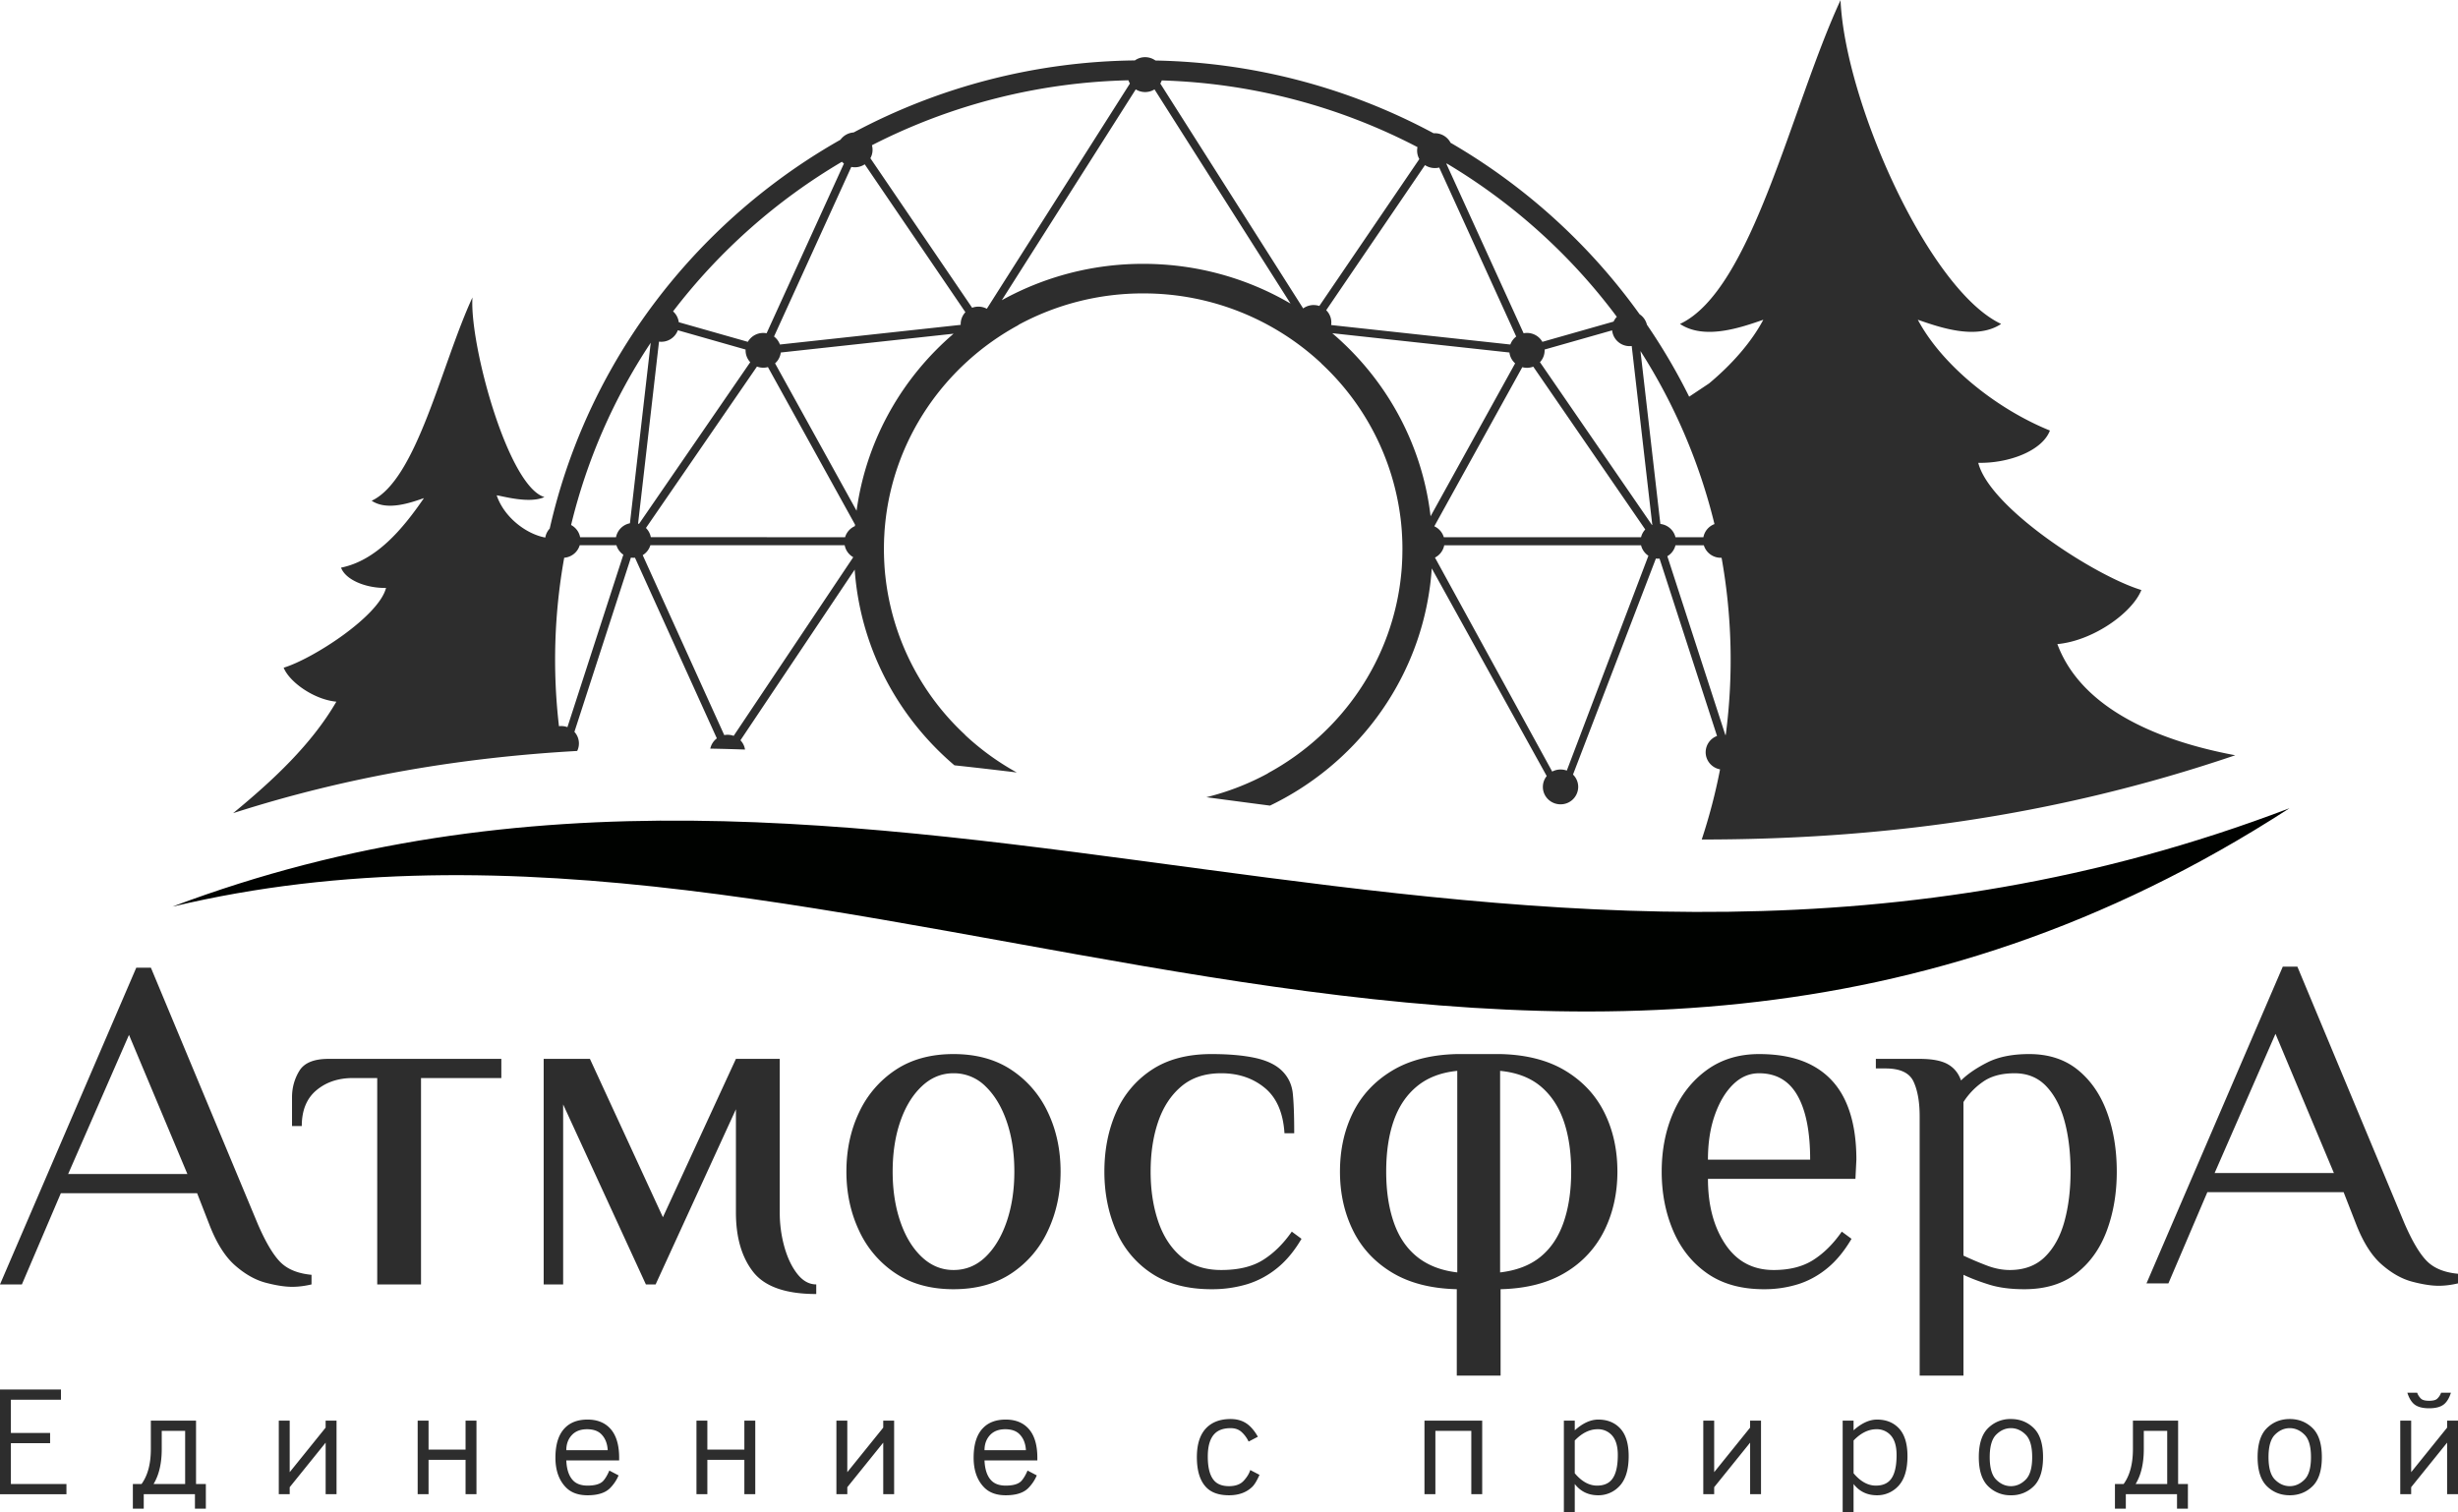 <svg width="130" height="80" fill="none" xmlns="http://www.w3.org/2000/svg"><path fill-rule="evenodd" clip-rule="evenodd" d="M15.445 68.065c-.377 0-.84-.072-1.39-.216-.549-.144-1.09-.448-1.621-.914-.532-.465-.987-1.189-1.365-2.17l-.643-1.65H3.218l-2.06 4.823H0l7.208-16.754h.772l5.663 13.581c.412.948.807 1.612 1.184 1.993.378.38.927.604 1.649.672v.508a4.97 4.97 0 0 1-.477.089 3.97 3.97 0 0 1-.554.038ZM3.604 62.099h6.307l-3.089-7.36-3.218 7.36Zm16.347 5.839V57.022h-1.288c-.772 0-1.416.217-1.93.648-.515.432-.772 1.061-.772 1.891h-.516v-1.523c0-.508.13-.973.387-1.396.257-.423.772-.634 1.544-.634h9.139v1.014h-4.248v10.916h-2.316Zm23.219.508c-1.613 0-2.724-.39-3.334-1.168-.61-.779-.914-1.828-.914-3.148v-5.457l-4.247 9.265h-.515l-4.376-9.52v9.52h-1.03v-11.93H31.2l3.86 8.376 3.862-8.376h2.317v8.122c0 .627.082 1.231.244 1.815.164.584.391 1.062.683 1.434.292.372.626.559 1.004.559v.508Zm7.26-.254c-1.202 0-2.223-.28-3.064-.838a5.429 5.429 0 0 1-1.931-2.26c-.446-.947-.67-1.988-.67-3.121 0-1.151.224-2.196.67-3.135a5.45 5.45 0 0 1 1.931-2.247c.84-.558 1.862-.837 3.063-.837s2.223.279 3.063.837a5.443 5.443 0 0 1 1.931 2.247c.447.939.67 1.984.67 3.134 0 1.134-.224 2.175-.67 3.123a5.422 5.422 0 0 1-1.93 2.258c-.841.56-1.863.839-3.064.839Zm0-1.016c.651 0 1.217-.233 1.699-.698.48-.465.853-1.092 1.119-1.878.266-.787.399-1.663.399-2.627 0-.982-.133-1.862-.4-2.64-.265-.779-.638-1.4-1.118-1.866a2.362 2.362 0 0 0-1.7-.698c-.635 0-1.197.232-1.686.698-.489.465-.866 1.087-1.132 1.866-.267.778-.4 1.658-.4 2.64 0 .964.133 1.84.4 2.627.266.786.643 1.413 1.132 1.878.49.465 1.051.698 1.686.698Zm13.642 1.016c-1.27 0-2.324-.28-3.166-.838a5.08 5.08 0 0 1-1.88-2.26c-.41-.947-.617-1.988-.617-3.121 0-1.151.206-2.196.618-3.135a5.096 5.096 0 0 1 1.88-2.247c.84-.558 1.896-.837 3.165-.837.91 0 1.678.067 2.305.202.626.136 1.102.364 1.428.686.326.322.515.715.567 1.18.051.466.077 1.172.077 2.12h-.515c-.069-1.083-.416-1.883-1.042-2.399-.627-.516-1.395-.774-2.304-.774-.858 0-1.562.232-2.112.698-.549.465-.956 1.087-1.222 1.866-.266.778-.399 1.658-.399 2.64 0 .964.133 1.84.399 2.627.266.786.673 1.413 1.222 1.878.55.465 1.254.698 2.112.698.91 0 1.647-.177 2.213-.533.567-.355 1.073-.855 1.52-1.497l.514.38c-.378.643-.806 1.16-1.287 1.548-.48.39-1.008.673-1.583.851a6.4 6.4 0 0 1-1.893.267Zm12.975 4.569v-4.57c-1.373-.033-2.519-.33-3.437-.888-.918-.558-1.605-1.303-2.059-2.234-.455-.93-.682-1.963-.682-3.097 0-1.15.227-2.187.682-3.11.454-.921 1.141-1.662 2.059-2.22.918-.559 2.064-.855 3.437-.888h2.317c1.373.033 2.518.33 3.437.888.918.558 1.604 1.299 2.058 2.22.456.923.683 1.96.683 3.11 0 1.134-.228 2.167-.683 3.097a5.294 5.294 0 0 1-2.058 2.234c-.919.559-2.064.855-3.437.889v4.569h-2.317Zm.026-5.458V56.642c-.859.085-1.566.355-2.124.812-.558.457-.97 1.066-1.236 1.828-.266.761-.399 1.658-.399 2.69 0 1.016.133 1.909.4 2.679.265.77.677 1.378 1.235 1.827.558.448 1.265.724 2.124.825Zm2.265 0c.875-.102 1.588-.377 2.137-.825.549-.449.956-1.057 1.222-1.827s.4-1.663.4-2.678c0-1.033-.134-1.93-.4-2.691-.266-.761-.673-1.37-1.222-1.828-.55-.457-1.262-.727-2.137-.812v10.661Zm13.952.889c-1.201 0-2.2-.28-2.999-.838-.798-.559-1.398-1.312-1.802-2.26-.403-.947-.605-1.988-.605-3.121 0-1.151.206-2.196.618-3.135.412-.94 1.004-1.688 1.776-2.247.773-.558 1.69-.837 2.755-.837 1.167 0 2.132.215 2.896.647.764.431 1.33 1.062 1.699 1.891.37.829.553 1.844.553 3.046l-.05 1.015h-7.8c0 1.388.303 2.539.913 3.453.609.913 1.463 1.37 2.561 1.37.84 0 1.54-.177 2.098-.533.558-.355 1.06-.855 1.506-1.497l.515.38c-.378.643-.802 1.16-1.274 1.548-.472.39-.987.673-1.545.851a5.963 5.963 0 0 1-1.815.267Zm-2.96-6.854h5.406c0-1.472-.223-2.602-.67-3.389-.446-.787-1.124-1.18-2.033-1.18-.515 0-.974.199-1.377.596-.404.398-.726.94-.966 1.625s-.36 1.468-.36 2.348Zm11.198 11.423V59.054c0-.762-.107-1.376-.322-1.84-.215-.466-.708-.699-1.48-.699h-.515v-.507h2.317c.652 0 1.145.092 1.48.279.335.186.571.473.708.863.343-.339.806-.656 1.39-.952.584-.296 1.321-.444 2.214-.444 1.03 0 1.887.279 2.574.837.687.559 1.202 1.308 1.544 2.247.344.939.515 1.984.515 3.134 0 1.134-.175 2.175-.527 3.123-.352.947-.889 1.7-1.609 2.258-.721.56-1.639.839-2.755.839-.72 0-1.338-.081-1.853-.242-.515-.16-.97-.334-1.365-.52v5.33h-2.316Zm4.762-5.585c.772 0 1.395-.233 1.866-.698.473-.465.816-1.092 1.03-1.878.215-.787.322-1.663.322-2.627 0-.982-.103-1.862-.309-2.64-.206-.779-.528-1.4-.965-1.866-.438-.466-1-.698-1.687-.698-.703 0-1.269.156-1.698.47a3.77 3.77 0 0 0-1.005 1.053v8.122c.395.187.803.36 1.223.52.421.162.828.242 1.223.242ZM128.971 68.01c-.378 0-.842-.072-1.39-.216-.55-.144-1.09-.448-1.622-.914-.532-.465-.987-1.189-1.364-2.17l-.644-1.65h-7.208l-2.059 4.823h-1.159l7.208-16.753h.772l5.664 13.58c.412.948.806 1.612 1.184 1.993.378.38.926.605 1.647.672v.508a4.819 4.819 0 0 1-.476.089c-.18.025-.365.038-.553.038Zm-11.842-5.965h6.307l-3.089-7.361-3.218 7.36Z" fill="#2D2D2D"/><path fill-rule="evenodd" clip-rule="evenodd" d="M9.122 47.955c37.428-14.097 70.64 10.548 111.964-5.204-39.264 25.435-75.93-3.4-111.964 5.204Z" fill="#000200"/><path fill-rule="evenodd" clip-rule="evenodd" d="M0 79.034v-5.537h3.225v.539H.576v1.76H2.65v.54H.576v2.159h2.938v.54H0Zm7.027.767v-1.306h.46c.328-.455.491-1.07.491-1.847v-1.505h2.39v3.352h.519V79.8h-.577v-.767H7.603v.767h-.576Zm1.527-3.153c0 .758-.145 1.373-.432 1.847h1.67v-2.812H8.554v.965Zm6.768-1.505v2.726l1.9-2.356v-.37h.577v3.891h-.576v-2.727l-1.901 2.357v.37h-.577v-3.89h.577Zm7.344 0v1.534h1.957v-1.534h.577v3.891h-.577v-1.818h-1.957v1.818h-.576v-3.89h.576Zm7.285 2.103c.02.492.145.851.375 1.078.173.17.423.256.749.256.404 0 .681-.085.835-.256.115-.132.221-.313.317-.54l.489.256a2.113 2.113 0 0 1-.46.681c-.25.246-.643.37-1.181.37-.48 0-.854-.132-1.124-.397-.383-.38-.575-.91-.575-1.591 0-.719.172-1.25.519-1.59.287-.285.68-.426 1.18-.426.48 0 .864.141 1.152.426.345.34.519.871.519 1.59v.143H29.95Zm2.19-.54c-.02-.36-.135-.644-.347-.853-.172-.17-.421-.255-.748-.255-.345 0-.614.104-.806.312-.192.209-.289.474-.289.795h2.19Zm5.27-1.563v1.534h1.957v-1.534h.577v3.891h-.577v-1.818h-1.957v1.818h-.576v-3.89h.576Zm7.401 0v2.726l1.901-2.356v-.37h.576v3.891h-.576v-2.727l-1.9 2.357v.37h-.577v-3.89h.576Zm7.257 2.103c.02.492.145.851.375 1.078.173.17.423.256.749.256.404 0 .681-.085.835-.256.115-.132.221-.313.317-.54l.489.256a2.113 2.113 0 0 1-.46.681c-.25.246-.643.37-1.181.37-.48 0-.854-.132-1.124-.397-.383-.38-.575-.91-.575-1.591 0-.719.172-1.25.519-1.59.287-.285.68-.426 1.18-.426.48 0 .864.141 1.152.426.345.34.519.871.519 1.59v.143h-2.795Zm2.19-.54c-.02-.36-.135-.644-.347-.853-.172-.17-.421-.255-.748-.255-.345 0-.614.104-.806.312-.192.209-.289.474-.289.795h2.19Zm11.778-.455a1.608 1.608 0 0 0-.346-.482c-.153-.152-.355-.228-.605-.228-.364 0-.643.094-.835.284-.25.246-.373.654-.373 1.22 0 .626.124 1.06.373 1.308.173.17.423.256.75.256.345 0 .604-.096.776-.285.174-.189.29-.378.347-.568l.489.255c-.134.303-.26.512-.375.626-.307.302-.72.454-1.237.454-.519 0-.913-.132-1.181-.397-.347-.34-.519-.881-.519-1.62 0-.7.172-1.22.519-1.561.307-.303.728-.455 1.266-.455.423 0 .769.132 1.038.398.153.151.287.33.403.539l-.49.256Zm12.354 2.783h-.576v-3.351h-1.9v3.351h-.577v-3.89h3.053v3.89Zm4.896-1.107c.365.435.758.653 1.18.653.308 0 .547-.085.72-.256.25-.246.376-.7.376-1.363 0-.492-.116-.852-.347-1.079a.978.978 0 0 0-.719-.284c-.423 0-.826.198-1.21.596v1.733Zm0-2.784v.512c.423-.378.835-.568 1.238-.568.462 0 .836.141 1.124.426.326.32.489.824.489 1.505 0 .738-.172 1.278-.517 1.619a1.507 1.507 0 0 1-1.096.454c-.518 0-.931-.199-1.238-.596V80h-.576v-4.857h.576Zm7.373 0v2.726l1.9-2.356v-.37h.577v3.891h-.576v-2.727l-1.901 2.357v.37h-.576v-3.89h.576Zm7.372 2.784c.365.435.758.653 1.181.653.307 0 .547-.085.72-.256.249-.246.374-.7.374-1.363 0-.492-.115-.852-.346-1.079a.977.977 0 0 0-.718-.284c-.423 0-.826.198-1.21.596v1.733Zm0-2.784v.512c.423-.378.836-.568 1.239-.568.46 0 .835.141 1.123.426.326.32.489.824.489 1.505 0 .738-.172 1.278-.517 1.619a1.508 1.508 0 0 1-1.095.454c-.519 0-.932-.199-1.239-.596V80h-.576v-4.857h.576Zm8.323.398c-.288 0-.547.114-.777.341-.231.227-.345.624-.345 1.193 0 .568.114.965.345 1.192.23.228.489.342.777.342.288 0 .547-.114.777-.342.231-.227.347-.624.347-1.192 0-.569-.116-.966-.347-1.193-.23-.227-.489-.341-.777-.341Zm-1.21 0a1.66 1.66 0 0 1 1.21-.483c.48 0 .883.162 1.21.483.326.322.489.833.489 1.534 0 .7-.163 1.211-.489 1.534a1.66 1.66 0 0 1-1.21.482 1.66 1.66 0 0 1-1.21-.482c-.326-.323-.489-.834-.489-1.534 0-.7.163-1.212.489-1.534Zm6.711 4.26v-1.306h.46c.328-.455.491-1.07.491-1.847v-1.505h2.39v3.352h.518V79.8h-.576v-.767h-2.707v.767h-.576Zm1.526-3.153c0 .758-.144 1.373-.432 1.847h1.67v-2.812h-1.238v.965Zm7.719-1.107c-.289 0-.548.114-.778.341-.231.227-.345.624-.345 1.193 0 .568.114.965.345 1.192.23.228.489.342.778.342.287 0 .547-.114.776-.342.232-.227.347-.624.347-1.192 0-.569-.115-.966-.347-1.193-.229-.227-.489-.341-.776-.341Zm-1.211 0c.328-.321.73-.483 1.211-.483.479 0 .882.162 1.209.483.327.322.489.833.489 1.534 0 .7-.162 1.211-.489 1.534-.327.32-.73.482-1.209.482-.481 0-.883-.161-1.211-.482-.325-.323-.489-.834-.489-1.534 0-.7.164-1.212.489-1.534Zm7.056-.398h.577v2.726l1.901-2.356v-.37H130v3.891h-.576v-2.727l-1.901 2.357v.37h-.577v-3.89Zm.894-1.477a.786.786 0 0 0 .201.313c.078.076.221.114.432.114s.356-.038.432-.114a.786.786 0 0 0 .201-.313h.519c-.076.247-.182.436-.317.568-.172.171-.451.256-.835.256-.384 0-.662-.085-.835-.256-.134-.132-.239-.32-.317-.568h.519ZM97.347 0c-2.608 5.622-4.678 15.348-8.496 17.135 1.303.864 3.228.187 4.408-.222-.63 1.186-1.652 2.352-2.868 3.367l-1.054.702a31.554 31.554 0 0 0-2.234-3.807.921.921 0 0 0-.387-.553 31.94 31.94 0 0 0-3.542-4.144 32.2 32.2 0 0 0-6.456-4.927.936.936 0 0 0-.833-.503l-.064.001a32.328 32.328 0 0 0-14.71-3.848.94.94 0 0 0-1.09-.005 32.343 32.343 0 0 0-14.873 3.81.937.937 0 0 0-.696.384 32.221 32.221 0 0 0-6.735 5.087c-4.234 4.175-7.292 9.511-8.643 15.481a.913.913 0 0 0-.234.475c-.988-.177-2.175-1.057-2.571-2.233.269.027 1.729.462 2.525.091-1.922-.556-3.965-8.069-3.807-10.557-1.636 3.527-2.935 9.632-5.33 10.752.817.543 2.024.118 2.764-.139-1.132 1.652-2.527 3.304-4.384 3.678.252.672 1.366 1.094 2.379 1.072-.38 1.506-3.886 3.76-5.413 4.22.3.756 1.596 1.685 2.787 1.797-1.304 2.243-3.297 4.116-5.46 5.897 6.153-1.975 12.2-2.952 18.197-3.29a.908.908 0 0 0-.147-1.01l2.988-9.217a.922.922 0 0 0 .215.006l4.33 9.556a.92.92 0 0 0-.347.542c.612.011 1.225.028 1.837.049a.912.912 0 0 0-.242-.49l6.043-9.028.01.15.013.151.002.017c.372 4.003 2.331 7.552 5.25 10.034 1.099.118 2.198.245 3.297.378a13.743 13.743 0 0 1-2.74-1.988h.01a13.42 13.42 0 0 1-4.2-8.219l-.02-.177-.015-.135-.013-.144-.016-.206-.008-.136-.01-.183-.009-.228v-.04l-.001-.004v-.037a9.92 9.92 0 0 1-.005-.304v-.041l.003-.258.004-.143.004-.14.016-.29.006-.107.015-.182.008-.085c.422-4.585 3.165-8.509 7.062-10.62l-.015-.002a13.803 13.803 0 0 1 6.608-1.67 13.77 13.77 0 0 1 9.427 3.702l-.011-.002a13.418 13.418 0 0 1 4.201 8.22l.02.177.014.135.013.144.016.207.008.136.01.182.009.229.001.039V28.73c.004.101.004.203.004.304v.041l-.004.259-.003.143-.005.14-.015.289-.007.107-.014.182-.008.085c-.422 4.586-3.165 8.51-7.062 10.62l.013.002c-1.016.552-2.11.981-3.263 1.266 1.12.15 2.24.298 3.364.444 4.483-2.16 7.736-6.418 8.444-11.477l.005-.032c.03-.208.053-.417.073-.627l.011-.123.021-.268.002-.02 6.08 10.984a.911.911 0 0 0-.204.574c0 .509.418.921.935.921a.928.928 0 0 0 .934-.921.911.911 0 0 0-.275-.653l4.384-11.427c.04.005.08.008.121.008l.072-.003 3.04 9.38a.922.922 0 0 0-.601.86c0 .452.329.827.762.907a30.039 30.039 0 0 1-.97 3.71c9.07.001 18.42-1.127 28.217-4.456-2.803-.525-7.933-1.917-9.408-5.88 1.899-.177 3.965-1.658 4.443-2.861-2.436-.733-8.019-4.327-8.627-6.728 1.615.036 3.388-.636 3.79-1.707-2.851-1.155-5.713-3.466-6.986-5.86 1.18.409 3.104 1.086 4.407.221C102.02 15.348 97.578 5.4 97.343 0h.004Zm-6.295 29.503h-.042a.933.933 0 0 1-.897-.661h-1.5a.924.924 0 0 1-.43.578l3.066 9.453.023.003a30.586 30.586 0 0 0-.22-9.373Zm-.962-1.086a.927.927 0 0 1 .586-.696 30.257 30.257 0 0 0-3.914-9.154l1.052 9.147c.392.046.71.33.799.703h1.477Zm-59.886-.647c.246.13.427.367.478.647h1.898a.93.93 0 0 1 .736-.739l1.099-9.548a30.27 30.27 0 0 0-4.211 9.64Zm.456 1.072a.932.932 0 0 1-.82.659 30.443 30.443 0 0 0-.277 8.911.946.946 0 0 1 .447.05l2.958-9.122a.925.925 0 0 1-.365-.499H30.66Zm51.878 11.86c.116 0 .226.02.328.057l4.316-11.364a.921.921 0 0 1-.389-.553h-10.41a.923.923 0 0 1-.49.65l6.201 11.32a.94.94 0 0 1 .444-.11Zm-6.68-12.864a.928.928 0 0 1 .504.579h10.431a.91.91 0 0 1 .222-.411l-5.923-8.612a.945.945 0 0 1-.58.028l-4.654 8.416Zm-6.38-11.703c.104 0 .205.017.299.049l5.289-7.77a.912.912 0 0 1-.097-.632 31.258 31.258 0 0 0-13.524-3.528.895.895 0 0 1-.078.164l7.556 11.896a.94.94 0 0 1 .554-.179Zm.663.273a.913.913 0 0 1 .261.785l9.477 1.03a.926.926 0 0 1 .311-.422l-4.072-8.939a.956.956 0 0 1-.753-.128l-5.224 7.674Zm16.158 1.894a.93.93 0 0 1-1.036-.828l-3.57 1.014v.045c0 .24-.093.46-.247.624l5.924 8.612.017-.006-1.088-9.461Zm-.96-1.29c.043-.095.101-.18.172-.255a30.912 30.912 0 0 0-3.084-3.542 31.158 31.158 0 0 0-5.91-4.568l-.02.018 4.085 8.963a.936.936 0 0 1 .992.453l3.765-1.07ZM61.06 4.728a.94.94 0 0 1-.992 0L52.984 15.88a15.393 15.393 0 0 1 7.48-1.924c2.845 0 5.509.767 7.79 2.102L61.06 4.729Zm-1.3-.311a.892.892 0 0 1-.08-.17 31.281 31.281 0 0 0-13.565 3.435.912.912 0 0 1-.082.687l5.382 7.91a.948.948 0 0 1 .777.053l7.568-11.915Zm-8.95 12.766v-.042c0-.242.094-.462.249-.627l-5.325-7.823a.939.939 0 0 1-.71.138L40.937 17.8a.925.925 0 0 1 .312.423l9.562-1.04Zm-5.682 12.29a.923.923 0 0 1-.454-.632H34.397a.924.924 0 0 1-.405.523l4.313 9.519a.924.924 0 0 1 .497.04l6.325-9.45Zm-.433-1.057a.927.927 0 0 1 .52-.587v-.006l.002-.011v-.01l.001-.012.001-.01v-.012l.002-.01v-.011l-4.606-8.33a.949.949 0 0 1-.58-.028l-5.872 8.538c.13.13.223.297.257.485l10.275.004ZM35.597 16.47a.917.917 0 0 1 .302.573l3.653 1.038a.937.937 0 0 1 .992-.453l4.09-8.977a.923.923 0 0 1-.105-.095 31.152 31.152 0 0 0-8.932 7.914Zm.253.999a.934.934 0 0 1-.996.601l-1.107 9.624.05.016 5.882-8.552a.912.912 0 0 1-.246-.624l.001-.045-3.584-1.02Zm44.284 1.75a.916.916 0 0 1-.303-.574l-9.369-1.02c2.802 2.389 4.715 5.762 5.186 9.575l.013.108 4.473-8.09Zm-38.839-.574a.915.915 0 0 1-.303.574l4.31 7.796.005-.033.02-.142.013-.084.007-.038c.565-3.601 2.42-6.782 5.087-9.067l-9.139.994Z" fill="#2D2D2D"/></svg>
